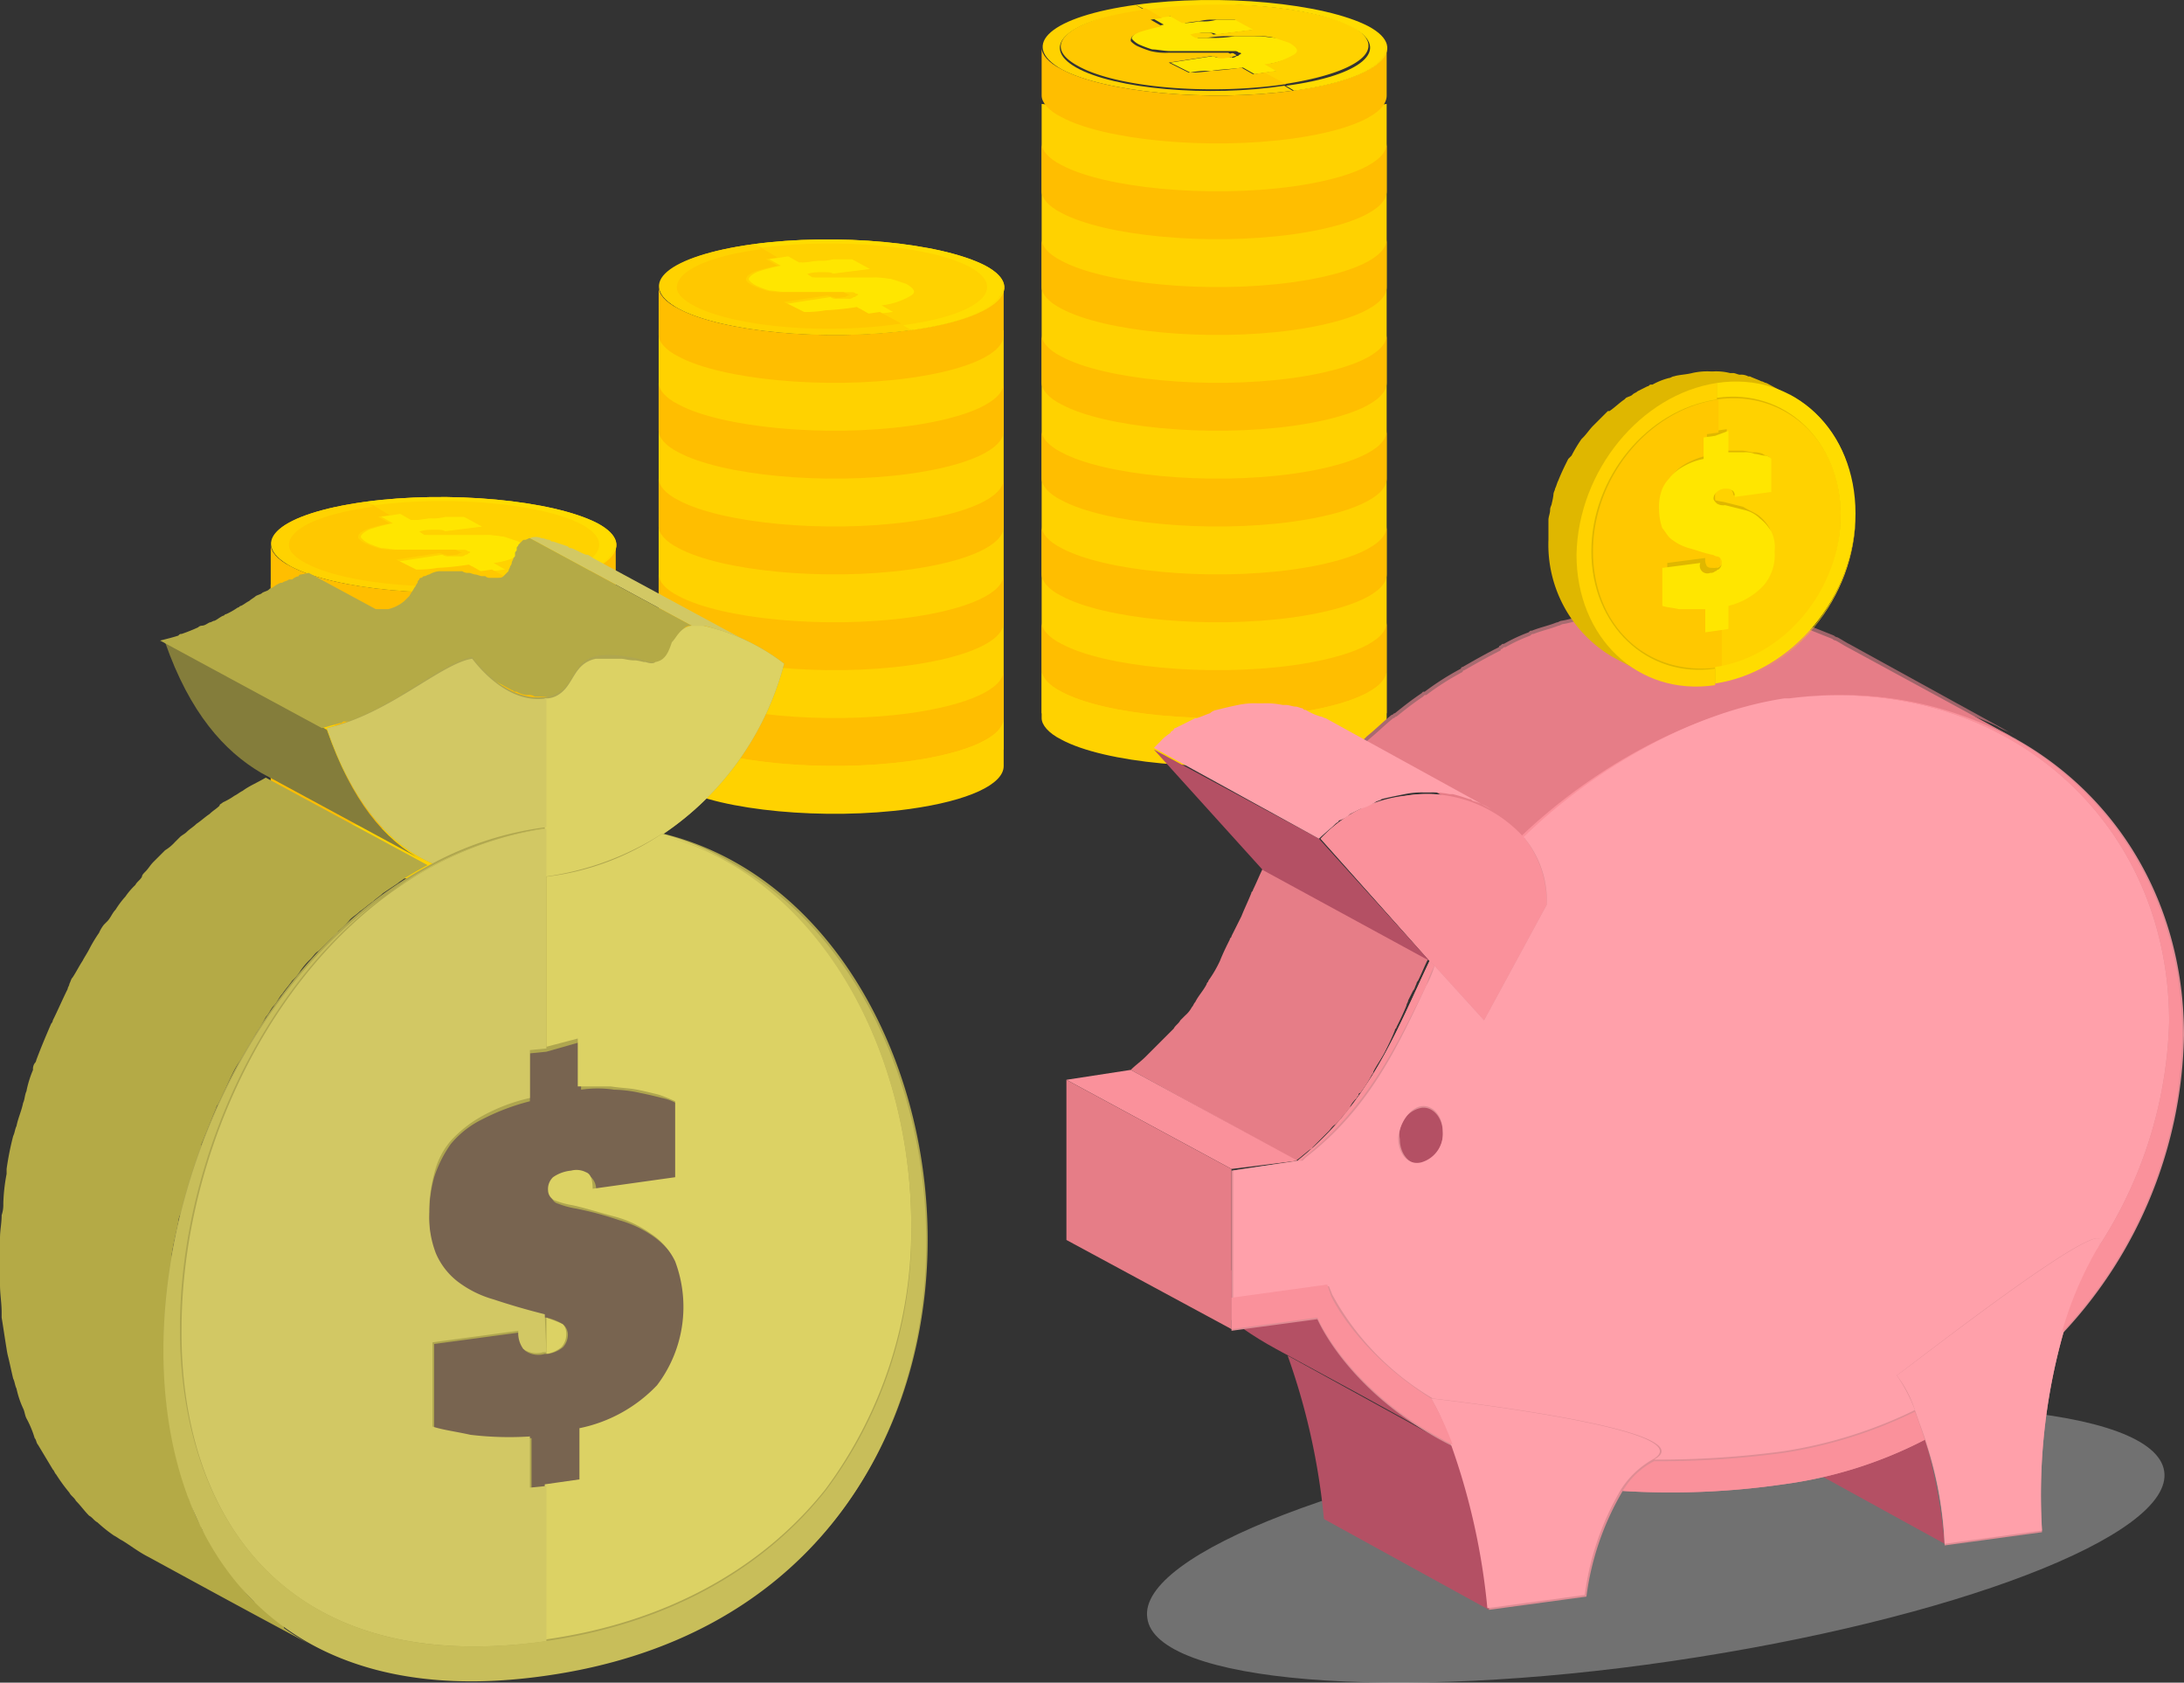 <svg xmlns="http://www.w3.org/2000/svg" xmlns:xlink="http://www.w3.org/1999/xlink" width="132.3" height="101.902" viewBox="0 0 132.3 101.902">
  <rect x="0" y="0" width="132.3" height="101.902" fill="#333333" stroke="none"/>
  <defs>
    <radialGradient id="radial-gradient" cx="0.499" cy="0.498" r="1.862" gradientTransform="matrix(0.268, -0.143, 0.009, 0.226, -0.756, 21.289)" gradientUnits="objectBoundingBox">
      <stop offset="0.005"/>
      <stop offset="0.132" stop-color="#242424"/>
      <stop offset="0.565" stop-color="#989898"/>
      <stop offset="0.863" stop-color="#e2e2e2"/>
      <stop offset="1" stop-color="#fff"/>
    </radialGradient>
  </defs>
  <g id="グループ_12694" data-name="グループ 12694" transform="translate(-1024.9 -2502.607)">
    <g id="グループ_12608" data-name="グループ 12608" transform="translate(425 2436)">
      <g id="グループ_12607" data-name="グループ 12607" transform="translate(275 -153)">
        <g id="グループ_12573" data-name="グループ 12573">
          <path id="パス_19590" data-name="パス 19590" d="M408.9,262.8l-10.7,1.9L388,262.8V225.9l10.5,1.4,10.4-1.4Z" fill="#ffd200"/>
          <g id="グループ_12572" data-name="グループ 12572">
            <g id="グループ_12555" data-name="グループ 12555">
              <path id="パス_19591" data-name="パス 19591" d="M408.9,222.5v2.9c0,1.1-2.1,2.1-5.7,2.6-5.1.7-11.4.1-14-1.3-.8-.4-1.2-.9-1.2-1.3v-2.9c0,.4.4.9,1.2,1.3,2.6,1.4,8.9,2,14,1.3C406.8,224.6,408.9,223.6,408.9,222.5Z" fill="#ffbe00"/>
            </g>
            <g id="グループ_12564" data-name="グループ 12564">
              <g id="グループ_12556" data-name="グループ 12556">
                <path id="パス_19592" data-name="パス 19592" d="M397.4,221.9a.367.367,0,0,1-.3-.1c-.1,0-.1-.1,0-.1Z" fill="#ffc800"/>
              </g>
              <g id="グループ_12560" data-name="グループ 12560">
                <g id="グループ_12557" data-name="グループ 12557">
                  <path id="パス_19593" data-name="パス 19593" d="M399.7,222.9c.1,0,.1.1,0,.1a.31.31,0,0,0-.2.1l-.4-.2h.3A.188.188,0,0,1,399.7,222.9Z" fill="#ffd200"/>
                </g>
                <g id="グループ_12558" data-name="グループ 12558">
                  <path id="パス_19594" data-name="パス 19594" d="M396,220.6l.7.4c.4,0,.7-.1,1-.1a2.768,2.768,0,0,0,.9-.1h1.3l1.1.6-2.4.3a.6.6,0,0,0-.4-.1h-.5a2.035,2.035,0,0,0-.5.1c-.1,0-.1.1,0,.1s.2.1.3.1h.7a7.568,7.568,0,0,0,1.5-.1h1.4c.4,0,.8.1,1.2.1a4.649,4.649,0,0,1,.9.3c.5.2.5.5.3.7a6.044,6.044,0,0,1-1.8.6l.7.4-.8.1-.7.1-.7-.4c-.7.1-1.4.1-1.9.2a5.282,5.282,0,0,0-1.3.1l-1.2-.6,2.6-.4a.6.6,0,0,0,.4.1h.7a.367.367,0,0,0,.3-.1c.1,0,.1,0,.2-.1.1,0,.1-.1,0-.1s-.1-.1-.3-.1h-3.9c-.4,0-.8-.1-1.1-.1a6.889,6.889,0,0,1-.8-.3,1.38,1.38,0,0,1-.4-.3c-.1-.1,0-.2.1-.3a1.628,1.628,0,0,1,.6-.3,10.377,10.377,0,0,1,1.2-.3l-.7-.4.7-.1Z" fill="#ffe600"/>
                </g>
                <g id="グループ_12559" data-name="グループ 12559">
                  <path id="パス_19595" data-name="パス 19595" d="M394.2,220.1c4.6-.6,10.2-.1,12.6,1.1,2.3,1.3.5,2.8-4.1,3.5l-1.3-.7.8-.1-.7-.4a4.373,4.373,0,0,0,1.8-.6c.3-.2.2-.4-.3-.7l-.9-.3a4.121,4.121,0,0,0-1.2-.1h-1.4a7.568,7.568,0,0,0-1.5.1h-.7l-.3-.2a2.035,2.035,0,0,1,.5-.1h.5c.2,0,.3,0,.4.1l2.4-.3-1.1-.6h-1.3a3.085,3.085,0,0,0-.9.1c-.3,0-.6.1-1,.1l-.7-.4-.8.1Z" fill="#ffd200"/>
                </g>
              </g>
              <g id="グループ_12561" data-name="グループ 12561">
                <path id="パス_19596" data-name="パス 19596" d="M393.7,219.9c5.1-.7,11.4-.1,14.1,1.3,2.6,1.4.6,3.2-4.5,3.9l-.5-.3-1.3-.7,1.3.7c4.6-.6,6.4-2.2,4.1-3.5-2.4-1.3-8-1.8-12.6-1.1l1,.6-1-.6Z" fill="#ffdc00"/>
              </g>
              <g id="グループ_12562" data-name="グループ 12562">
                <path id="パス_19597" data-name="パス 19597" d="M390.2,223.6c-2.4-1.3-.5-2.8,4.1-3.5l1,.6-.7.1.7.4a10.379,10.379,0,0,0-1.2.3,1.628,1.628,0,0,0-.6.3.367.367,0,0,0-.1.3,1.381,1.381,0,0,0,.4.3,6.891,6.891,0,0,0,.8.3,3.749,3.749,0,0,0,1.1.1h3.6l.4.2a.367.367,0,0,0-.3.1c-.3,0-.5.1-.7,0-.1,0-.3-.1-.4-.1l-2.6.4,1.2.6a6.637,6.637,0,0,0,1.3-.1,17.632,17.632,0,0,0,1.9-.2l.7.4.7-.1,1.3.7C398.1,225.4,392.5,224.9,390.2,223.6Z" fill="#ffc800"/>
              </g>
              <g id="グループ_12563" data-name="グループ 12563">
                <path id="パス_19598" data-name="パス 19598" d="M393.7,219.9l.5.3c-4.6.6-6.4,2.2-4.1,3.5s8,1.8,12.6,1.1l.5.3c5.1-.7,7.2-2.5,4.5-3.9,2.6,1.4.6,3.2-4.5,3.9s-11.4.1-14-1.3C386.6,222.3,388.6,220.6,393.7,219.9Z" fill="#ffd200"/>
              </g>
            </g>
            <g id="グループ_12565" data-name="グループ 12565">
              <path id="パス_19599" data-name="パス 19599" d="M408.9,228.3v2.9c0,1.1-2.1,2.1-5.7,2.6-5.1.7-11.4.1-14-1.3-.8-.4-1.2-.9-1.2-1.3v-2.9c0,.4.4.9,1.2,1.3,2.6,1.4,8.9,2,14,1.3C406.8,230.4,408.9,229.4,408.9,228.3Z" fill="#ffbe00"/>
            </g>
            <g id="グループ_12566" data-name="グループ 12566">
              <path id="パス_19600" data-name="パス 19600" d="M408.9,234.1V237c0,1.1-2.1,2.1-5.7,2.6-5.1.7-11.4.1-14-1.3-.8-.4-1.2-.9-1.2-1.3v-2.9c0,.4.4.9,1.2,1.3,2.6,1.4,8.9,2,14,1.3C406.8,236.2,408.9,235.2,408.9,234.1Z" fill="#ffbe00"/>
            </g>
            <g id="グループ_12567" data-name="グループ 12567">
              <path id="パス_19601" data-name="パス 19601" d="M408.9,239.9v2.9c0,1.1-2.1,2.1-5.7,2.6-5.1.7-11.4.1-14-1.3-.8-.4-1.2-.9-1.2-1.3v-2.9c0,.4.4.9,1.2,1.3,2.6,1.4,8.9,2,14,1.3C406.8,242,408.9,241,408.9,239.9Z" fill="#ffbe00"/>
            </g>
            <g id="グループ_12568" data-name="グループ 12568">
              <path id="パス_19602" data-name="パス 19602" d="M408.9,245.7v2.9c0,1.1-2.1,2.1-5.7,2.6-5.1.7-11.4.1-14-1.3-.8-.4-1.2-.9-1.2-1.3v-2.9c0,.4.4.9,1.2,1.3,2.6,1.4,8.9,2,14,1.3C406.8,247.8,408.9,246.8,408.9,245.7Z" fill="#ffbe00"/>
            </g>
            <g id="グループ_12569" data-name="グループ 12569">
              <path id="パス_19603" data-name="パス 19603" d="M408.9,251.5v2.9c0,1.1-2.1,2.1-5.7,2.6-5.1.7-11.4.1-14-1.3-.8-.4-1.2-.9-1.2-1.3v-2.9c0,.4.4.9,1.2,1.3,2.6,1.4,8.9,2,14,1.3C406.8,253.6,408.9,252.6,408.9,251.5Z" fill="#ffbe00"/>
            </g>
            <g id="グループ_12570" data-name="グループ 12570">
              <path id="パス_19604" data-name="パス 19604" d="M408.9,257.3v2.9c0,1.1-2.1,2.1-5.7,2.6-5.1.7-11.4.1-14-1.3-.8-.4-1.2-.9-1.2-1.3v-2.9c0,.4.4.9,1.2,1.3,2.6,1.4,8.9,2,14,1.3C406.8,259.4,408.9,258.4,408.9,257.3Z" fill="#ffbe00"/>
            </g>
            <g id="グループ_12571" data-name="グループ 12571">
              <path id="パス_19605" data-name="パス 19605" d="M408.9,260.2v2.9c0,1.1-2.1,2.1-5.7,2.6-5.1.7-11.4.1-14-1.3-.8-.4-1.2-.9-1.2-1.3v-2.9c0,.4.4.9,1.2,1.3,2.6,1.4,8.9,2,14,1.3C406.8,262.3,408.9,261.3,408.9,260.2Z" fill="#ffd200"/>
            </g>
          </g>
        </g>
        <g id="グループ_12588" data-name="グループ 12588">
          <path id="パス_19606" data-name="パス 19606" d="M362.2,269.6l-10.8,1.9-10.1-1.9V255l10.4,1.5,10.5-1.5Z" fill="#ffd200"/>
          <g id="グループ_12574" data-name="グループ 12574">
            <path id="パス_19607" data-name="パス 19607" d="M362.2,252.6v2.9c0,1.1-2.1,2.1-5.7,2.6-5.1.7-11.4.1-14-1.3-.8-.4-1.2-.9-1.2-1.3v-2.9c0,.4.4.9,1.2,1.3,2.6,1.4,8.9,2,14,1.3C360.1,254.6,362.2,253.6,362.2,252.6Z" fill="#ffbe00"/>
          </g>
          <g id="グループ_12575" data-name="グループ 12575">
            <path id="パス_19608" data-name="パス 19608" d="M347,250c5.1-.7,11.4-.1,14.1,1.3,2.6,1.4.6,3.2-4.5,3.9s-11.4.1-14-1.3C339.8,252.4,341.9,250.7,347,250Z" fill="#ffd200"/>
          </g>
          <g id="グループ_12584" data-name="グループ 12584">
            <g id="グループ_12576" data-name="グループ 12576">
              <path id="パス_19609" data-name="パス 19609" d="M350.7,252a.367.367,0,0,1-.3-.1c-.1,0-.1-.1,0-.1Z" fill="#ffc800"/>
            </g>
            <g id="グループ_12580" data-name="グループ 12580">
              <g id="グループ_12577" data-name="グループ 12577">
                <path id="パス_19610" data-name="パス 19610" d="M352.9,253c.1,0,.1.1,0,.1a.31.31,0,0,0-.2.1l-.4-.2h.3Q352.9,252.85,352.9,253Z" fill="#ffd200"/>
              </g>
              <g id="グループ_12578" data-name="グループ 12578">
                <path id="パス_19611" data-name="パス 19611" d="M349.3,250.7l.7.4c.4,0,.7-.1,1-.1a2.768,2.768,0,0,0,.9-.1h1.3l1.1.6-2.4.3a.6.6,0,0,0-.4-.1H351a2.035,2.035,0,0,0-.5.1c-.1,0-.1.1,0,.1s.2.1.3.1h3.6c.4,0,.8.1,1.2.1a4.649,4.649,0,0,1,.9.3c.5.2.5.5.3.7a6.044,6.044,0,0,1-1.8.6l.7.4-.8.1-.7.1-.7-.4a15.405,15.405,0,0,1-1.9.2,5.282,5.282,0,0,0-1.3.1l-1.2-.6,2.6-.4a.6.6,0,0,0,.4.1h.7a.367.367,0,0,0,.3-.1c.1,0,.1,0,.2-.1.1,0,.1-.1,0-.1s-.1-.1-.3-.1h-3.9c-.4,0-.8-.1-1.1-.1a6.889,6.889,0,0,1-.8-.3,1.38,1.38,0,0,1-.4-.3c-.1-.1,0-.2.1-.3a1.628,1.628,0,0,1,.6-.3,10.377,10.377,0,0,1,1.2-.3l-.7-.4.7-.1Z" fill="#ffe600"/>
              </g>
              <g id="グループ_12579" data-name="グループ 12579">
                <path id="パス_19612" data-name="パス 19612" d="M347.5,250.2c4.6-.6,10.2-.1,12.6,1.2s.5,2.8-4.1,3.5l-1.3-.7.8-.1-.7-.4a4.373,4.373,0,0,0,1.8-.6c.3-.2.2-.4-.3-.7l-.9-.3a4.121,4.121,0,0,0-1.2-.1h-3.6l-.3-.2a2.035,2.035,0,0,1,.5-.1h.5c.2,0,.3,0,.4.1l2.4-.3-1.1-.6h-1.3a2.768,2.768,0,0,0-.9.1c-.3,0-.6.1-1,.1l-.7-.4-.8.1Z" fill="#ffd200"/>
              </g>
            </g>
            <g id="グループ_12581" data-name="グループ 12581">
              <path id="パス_19613" data-name="パス 19613" d="M347,250c5.1-.7,11.4-.1,14.1,1.3,2.6,1.4.6,3.2-4.5,3.9l-.5-.3-1.3-.7,1.3.7c4.6-.6,6.4-2.2,4.1-3.5-2.4-1.3-8-1.8-12.6-1.2l1,.6-1-.6Z" fill="#ffdc00"/>
            </g>
            <g id="グループ_12582" data-name="グループ 12582">
              <path id="パス_19614" data-name="パス 19614" d="M343.4,253.7c-2.4-1.3-.5-2.8,4.1-3.5l1,.6-.7.1.7.4a10.379,10.379,0,0,0-1.2.3,1.628,1.628,0,0,0-.6.3.367.367,0,0,0-.1.3,1.381,1.381,0,0,0,.4.3,6.891,6.891,0,0,0,.8.3,3.749,3.749,0,0,0,1.1.1h3.6l.4.2a.367.367,0,0,0-.3.1c-.3,0-.5.1-.7,0-.1,0-.3-.1-.4-.1l-2.6.4,1.2.6a6.637,6.637,0,0,0,1.3-.1,17.632,17.632,0,0,0,1.9-.2l.7.4.7-.1,1.3.7C351.4,255.5,345.8,255,343.4,253.7Z" fill="#ffc800"/>
            </g>
            <g id="グループ_12583" data-name="グループ 12583">
              <path id="パス_19615" data-name="パス 19615" d="M347,250l.5.3c-4.6.6-6.4,2.2-4.1,3.5,2.4,1.3,8,1.8,12.6,1.1l.5.3c5.1-.7,7.2-2.5,4.5-3.9,2.6,1.4.6,3.2-4.5,3.9s-11.4.1-14-1.3C339.8,252.4,341.9,250.7,347,250Z" fill="#ffd200"/>
            </g>
          </g>
          <g id="グループ_12585" data-name="グループ 12585">
            <path id="パス_19616" data-name="パス 19616" d="M362.2,258.4v2.9c0,1.1-2.1,2.1-5.7,2.6-5.1.7-11.4.1-14-1.3-.8-.4-1.2-.9-1.2-1.3v-2.9c0,.4.4.9,1.2,1.3,2.6,1.4,8.9,2,14,1.3C360.1,260.4,362.2,259.4,362.2,258.4Z" fill="#ffbe00"/>
          </g>
          <g id="グループ_12586" data-name="グループ 12586">
            <path id="パス_19617" data-name="パス 19617" d="M362.2,264.2v2.9c0,1.1-2.1,2.1-5.7,2.6-5.1.7-11.4.1-14-1.3-.8-.4-1.2-.9-1.2-1.3v-2.9c0,.4.4.9,1.2,1.3,2.6,1.4,8.9,2,14,1.3C360.1,266.2,362.2,265.2,362.2,264.2Z" fill="#ffbe00"/>
          </g>
          <g id="グループ_12587" data-name="グループ 12587">
            <path id="パス_19618" data-name="パス 19618" d="M362.2,267.1V270c0,1.1-2.1,2.1-5.7,2.6-5.1.7-11.4.1-14-1.3-.8-.4-1.2-.9-1.2-1.3v-2.9c0,.4.4.9,1.2,1.3,2.6,1.4,8.9,2,14,1.3C360.1,269.1,362.2,268.1,362.2,267.1Z" fill="#ffd200"/>
          </g>
        </g>
        <g id="グループ_12606" data-name="グループ 12606">
          <path id="パス_19619" data-name="パス 19619" d="M385.7,265l-10.8,1.9L364.8,265V239.6l10.4,1.4,10.5-1.4Z" fill="#ffd200"/>
          <g id="グループ_12605" data-name="グループ 12605">
            <g id="グループ_12589" data-name="グループ 12589">
              <path id="パス_19620" data-name="パス 19620" d="M385.7,237v2.9c0,1.1-2.1,2.1-5.7,2.6-5.1.7-11.4.1-14-1.3-.8-.4-1.2-.9-1.2-1.3V237c0,.4.4.9,1.2,1.3,2.6,1.4,8.9,2,14,1.3C383.6,239.1,385.7,238.1,385.7,237Z" fill="#ffbe00"/>
            </g>
            <g id="グループ_12590" data-name="グループ 12590">
              <path id="パス_19621" data-name="パス 19621" d="M370.5,234.4c5.1-.7,11.4-.1,14.1,1.3,2.6,1.4.6,3.2-4.5,3.9s-11.4.1-14-1.3C363.3,236.9,365.4,235.1,370.5,234.4Z" fill="#ffd200"/>
            </g>
            <g id="グループ_12599" data-name="グループ 12599">
              <g id="グループ_12591" data-name="グループ 12591">
                <path id="パス_19622" data-name="パス 19622" d="M374.2,236.4a.367.367,0,0,1-.3-.1c-.1,0-.1-.1,0-.1Z" fill="#ffc800"/>
              </g>
              <g id="グループ_12595" data-name="グループ 12595">
                <g id="グループ_12592" data-name="グループ 12592">
                  <path id="パス_19623" data-name="パス 19623" d="M376.4,237.4c.1,0,.1.1,0,.1a.31.31,0,0,0-.2.1l-.4-.2h.3Q376.4,237.25,376.4,237.4Z" fill="#ffd200"/>
                </g>
                <g id="グループ_12593" data-name="グループ 12593">
                  <path id="パス_19624" data-name="パス 19624" d="M372.8,235.1l.7.4c.4,0,.7-.1,1-.1a2.768,2.768,0,0,0,.9-.1h1.3l1.1.6-2.4.3a.6.6,0,0,0-.4-.1h-.5a2.035,2.035,0,0,0-.5.1c-.1,0-.1.1,0,.1s.2.1.3.1h3.6c.4,0,.8.1,1.2.1a4.649,4.649,0,0,1,.9.3c.5.2.5.5.3.7a6.044,6.044,0,0,1-1.8.6l.7.4-.8.1-.7.1-.7-.4c-.7.1-1.4.1-1.9.2a5.282,5.282,0,0,0-1.3.1l-1.2-.6,2.6-.4a.6.6,0,0,0,.4.1h.7a.367.367,0,0,0,.3-.1c.1,0,.1,0,.2-.1.1,0,.1-.1,0-.1s-.1-.1-.3-.1h-3.9c-.4,0-.8-.1-1.1-.1a6.889,6.889,0,0,1-.8-.3,1.38,1.38,0,0,1-.4-.3c-.1-.1,0-.2.1-.3a1.628,1.628,0,0,1,.6-.3,10.377,10.377,0,0,1,1.2-.3l-.7-.4.7-.1Z" fill="#ffe600"/>
                </g>
                <g id="グループ_12594" data-name="グループ 12594">
                  <path id="パス_19625" data-name="パス 19625" d="M371,234.6c4.6-.6,10.2-.1,12.6,1.2s.5,2.8-4.1,3.5l-1.3-.7.8-.1-.7-.4a4.373,4.373,0,0,0,1.8-.6c.3-.2.2-.4-.3-.7l-.9-.3a4.121,4.121,0,0,0-1.2-.1h-3.6l-.3-.2a2.035,2.035,0,0,1,.5-.1h.5c.2,0,.3,0,.4.1l2.4-.3-1.1-.6h-1.3a2.768,2.768,0,0,0-.9.1c-.3,0-.6.1-1,.1l-.7-.4-.8.1Z" fill="#ffd200"/>
                </g>
              </g>
              <g id="グループ_12596" data-name="グループ 12596">
                <path id="パス_19626" data-name="パス 19626" d="M370.5,234.4c5.1-.7,11.4-.1,14.1,1.3,2.6,1.4.6,3.2-4.5,3.9l-.5-.3-1.3-.7,1.3.7c4.6-.6,6.4-2.2,4.1-3.5-2.4-1.3-8-1.8-12.6-1.2l1,.6-1-.6Z" fill="#ffdc00"/>
              </g>
              <g id="グループ_12597" data-name="グループ 12597">
                <path id="パス_19627" data-name="パス 19627" d="M366.9,238.1c-2.4-1.3-.5-2.8,4.1-3.5l1,.6-.7.1.7.4a10.379,10.379,0,0,0-1.2.3,1.628,1.628,0,0,0-.6.3.367.367,0,0,0-.1.3,1.381,1.381,0,0,0,.4.3,6.891,6.891,0,0,0,.8.3,3.749,3.749,0,0,0,1.1.1H376l.4.2a.367.367,0,0,0-.3.1c-.3,0-.5.1-.7,0-.1,0-.3-.1-.4-.1l-2.6.4,1.2.6a6.637,6.637,0,0,0,1.3-.1,17.632,17.632,0,0,0,1.9-.2l.7.4.7-.1,1.3.7C374.9,239.9,369.3,239.4,366.9,238.1Z" fill="#ffc800"/>
              </g>
              <g id="グループ_12598" data-name="グループ 12598">
                <path id="パス_19628" data-name="パス 19628" d="M370.5,234.4l.5.3c-4.6.6-6.4,2.2-4.1,3.5,2.4,1.3,8,1.8,12.6,1.1l.5.3c5.1-.7,7.2-2.5,4.5-3.9,2.6,1.4.6,3.2-4.5,3.9s-11.4.1-14-1.3C363.3,236.8,365.4,235.1,370.5,234.4Z" fill="#ffd200"/>
              </g>
            </g>
            <g id="グループ_12600" data-name="グループ 12600">
              <path id="パス_19629" data-name="パス 19629" d="M385.7,242.8v2.9c0,1.1-2.1,2.1-5.7,2.6-5.1.7-11.4.1-14-1.3-.8-.4-1.2-.9-1.2-1.3v-2.9c0,.4.4.9,1.2,1.3,2.6,1.4,8.9,2,14,1.3C383.6,244.9,385.7,243.9,385.7,242.8Z" fill="#ffbe00"/>
            </g>
            <g id="グループ_12601" data-name="グループ 12601">
              <path id="パス_19630" data-name="パス 19630" d="M385.7,248.6v2.9c0,1.1-2.1,2.1-5.7,2.6-5.1.7-11.4.1-14-1.3-.8-.4-1.2-.9-1.2-1.3v-2.9c0,.4.4.9,1.2,1.3,2.6,1.4,8.9,2,14,1.3C383.6,250.7,385.7,249.7,385.7,248.6Z" fill="#ffbe00"/>
            </g>
            <g id="グループ_12602" data-name="グループ 12602">
              <path id="パス_19631" data-name="パス 19631" d="M385.7,254.4v2.9c0,1.1-2.1,2.1-5.7,2.6-5.1.7-11.4.1-14-1.3-.8-.4-1.2-.9-1.2-1.3v-2.9c0,.4.4.9,1.2,1.3,2.6,1.4,8.9,2,14,1.3C383.6,256.5,385.7,255.5,385.7,254.4Z" fill="#ffbe00"/>
            </g>
            <g id="グループ_12603" data-name="グループ 12603">
              <path id="パス_19632" data-name="パス 19632" d="M385.7,260.2v2.9c0,1.1-2.1,2.1-5.7,2.6-5.1.7-11.4.1-14-1.3-.8-.4-1.2-.9-1.2-1.3v-2.9c0,.4.4.9,1.2,1.3,2.6,1.4,8.9,2,14,1.3C383.6,262.3,385.7,261.3,385.7,260.2Z" fill="#ffbe00"/>
            </g>
            <g id="グループ_12604" data-name="グループ 12604">
              <path id="パス_19633" data-name="パス 19633" d="M385.7,263.1V266c0,1.1-2.1,2.1-5.7,2.6-5.1.7-11.4.1-14-1.3-.8-.4-1.2-.9-1.2-1.3v-2.9c0,.4.4.9,1.2,1.3,2.6,1.4,8.9,2,14,1.3C383.6,265.2,385.7,264.2,385.7,263.1Z" fill="#ffd200"/>
            </g>
          </g>
        </g>
      </g>
    </g>
    <g id="グループ_12620" data-name="グループ 12620" transform="translate(425 2436)">
      <g id="グループ_12619" data-name="グループ 12619" transform="translate(495 -136)">
        <path id="パス_19635" data-name="パス 19635" d="M149.1,241c.1,0,.1,0,.2.1a7.932,7.932,0,0,1,.9.4l.6.3-9.8-5.3c-.2-.1-.3-.2-.5-.3h-.1c-.3-.1-.6-.3-.9-.4-.1,0-.1,0-.2-.1l-.9-.3c-.1,0-.1,0-.2-.1-.2,0-.3-.1-.5-.1a.846.846,0,0,0-.7,0l9.8,5.3h.7a2.544,2.544,0,0,1,.7.2Z" fill="#d2c864"/>
        <path id="パス_19636" data-name="パス 19636" d="M145.9,241.2c0-.1.1-.2.2-.3h0l.3-.3h0a.6.6,0,0,1,.4-.1l-9.8-5.3c-.1,0-.2.1-.3.1h-.1l-.1.1-.1.1-.1.1h0c0,.1-.1.1-.1.2v.1c0,.1-.1.1-.1.2v.1c0,.1,0,.1-.1.2,0,.1-.1.2-.1.3a.349.349,0,0,1-.1.2c0,.1-.1.2-.1.3h0l-.3.3h0c-.1.1-.2.1-.4.1h-.4a.367.367,0,0,1-.3-.1h-.2c-.1,0-.3-.1-.4-.1s-.3-.1-.4-.1a.6.6,0,0,1-.4-.1h-1.4a1.422,1.422,0,0,0-.6.2h0c-.1,0-.2.1-.3.1s-.1.1-.2.1h0a.1.1,0,0,0-.1.1c-.1.1-.1.1-.1.2h0c-.1.1-.1.2-.2.3-.1.2-.2.3-.3.5h0l-.3.3h0a2.345,2.345,0,0,1-1,.5h-.9a.6.6,0,0,1-.4-.1H127c-.2-.1-.4-.1-.6-.2-.1,0-.2-.1-.3-.1l9.8,5.3c.1,0,.1.1.2.1h.1a1.421,1.421,0,0,0,.6.2h.1a.6.6,0,0,1,.4.1h.9a1.422,1.422,0,0,0,.6-.2.349.349,0,0,0,.2-.1c.1,0,.1-.1.2-.1h0l.1-.1h0l.2-.2h0c.1-.1.1-.2.2-.2a2.186,2.186,0,0,1,.3-.5h0l.3-.3h0c.1-.1.3-.2.4-.3h0c.2-.1.4-.1.6-.2h1.4a.6.6,0,0,1,.4.1c.1,0,.2.1.4.1s.4.1.6.1h.6a.367.367,0,0,0,.3-.1.1.1,0,0,0,.1-.1h0a.1.1,0,0,0,.1-.1l.1-.1.1-.1h0l.1-.1a.1.1,0,0,1,.1-.1.349.349,0,0,1,.1-.2h0c0-.1.1-.1.1-.2s.1-.2.1-.3A.188.188,0,0,1,145.9,241.2Z" fill="#b4aa46"/>
        <path id="パス_19637" data-name="パス 19637" d="M121.8,300.8c-.3-.3-.7-.5-1-.8-.2-.1-.3-.3-.5-.4a6.47,6.47,0,0,1-.8-.9c-.1-.2-.3-.3-.4-.5a7.632,7.632,0,0,1-.8-1.1c-.1-.1-.1-.2-.2-.3l-.9-1.5c-.1-.1-.1-.3-.2-.4a6.117,6.117,0,0,1-.5-1.2,1.421,1.421,0,0,1-.2-.6c-.1-.4-.3-.8-.4-1.2-.1-.2-.1-.4-.2-.6-.1-.4-.2-.9-.3-1.3a4.331,4.331,0,0,0-.1-.5c-.1-.6-.2-1.3-.3-1.9v-.3a9.15,9.15,0,0,1-.1-1.7v-2.8c0-.5.1-.9.1-1.4a1.952,1.952,0,0,1,.1-.7c.1-.6.1-1.2.2-1.8v-.3c.1-.7.3-1.4.4-2a1.421,1.421,0,0,1,.2-.6,7.366,7.366,0,0,1,.4-1.4c.1-.2.1-.5.2-.7.1-.4.3-.9.4-1.3a1.854,1.854,0,0,0,.2-.7c.3-.7.6-1.5.9-2.2a.349.349,0,0,1,.1-.2c.3-.6.6-1.3.9-1.9a5.736,5.736,0,0,1,.4-.7c.2-.3.4-.7.6-1,.1-.2.3-.5.4-.7a8.794,8.794,0,0,0,.6-1c.2-.2.3-.5.5-.7s.3-.5.5-.7c.2-.3.4-.5.6-.8a2.651,2.651,0,0,0,.5-.6,4.351,4.351,0,0,1,.6-.7c.2-.2.3-.4.5-.5l.7-.7c.2-.2.4-.3.5-.5a4.62,4.62,0,0,0,.7-.7c.2-.2.4-.3.6-.5.3-.2.5-.4.8-.6.2-.2.4-.3.6-.5l.9-.6c.1-.1.3-.2.4-.3.5-.3,1-.6,1.4-.8l-9.8-5.3c-.5.3-1,.5-1.4.8-.2.1-.3.2-.5.3a4.347,4.347,0,0,1-.7.4c-.1.1-.2.1-.2.2-.2.2-.4.3-.6.5-.3.2-.5.4-.8.6-.2.2-.4.3-.6.5-.1.1-.3.2-.4.3l-.3.3a2.652,2.652,0,0,1-.6.5l-.7.7c-.2.2-.3.4-.5.6-.1.1-.2.2-.2.3-.1.2-.3.3-.4.5a4.349,4.349,0,0,0-.6.7,5.548,5.548,0,0,0-.6.8c-.2.2-.3.5-.5.7l-.2.2a2.186,2.186,0,0,0-.3.5,8.794,8.794,0,0,0-.6,1c-.1.2-.3.5-.4.7-.2.3-.4.7-.6,1-.1.1-.1.2-.2.4,0,.1-.1.2-.1.3-.3.6-.6,1.3-.9,1.9a.349.349,0,0,1-.1.2c-.3.7-.6,1.4-.9,2.2a.349.349,0,0,1-.1.2.6.6,0,0,0-.1.4,6.468,6.468,0,0,0-.4,1.3c-.1.2-.1.5-.2.7-.1.5-.3.9-.4,1.4-.1.2-.1.4-.2.6a17.659,17.659,0,0,0-.4,2v.3a11.019,11.019,0,0,0-.2,1.8,1.952,1.952,0,0,1-.1.7c0,.5-.1.9-.1,1.4v2.8c0,.6.1,1.1.1,1.7v.3c.1.6.2,1.3.3,1.9a4.331,4.331,0,0,0,.1.5c.1.4.2.9.3,1.3.1.2.1.4.2.6a5.638,5.638,0,0,0,.4,1.2c.1.2.1.4.2.6a6.117,6.117,0,0,1,.5,1.2c.1.1.1.3.2.4l.9,1.5c.1.1.1.2.2.3a10.477,10.477,0,0,0,.8,1.1c.1.2.3.3.4.5.3.3.5.6.8.9.2.1.3.3.5.4a8.745,8.745,0,0,0,1,.8c.2.1.3.2.5.3.5.3,1,.7,1.6,1,3.3,1.8,6.6,3.6,9.8,5.3a14,14,0,0,1-1.6-1C122.1,301,121.9,300.9,121.8,300.8Z" fill="#b4aa46"/>
        <path id="パス_19638" data-name="パス 19638" d="M124.7,246.8l-9.8-5.3c1.5,4.3,3.6,6.6,5.8,7.9l9.8,5.3C128.2,253.5,126.2,251.1,124.7,246.8Z" fill="#847d3b"/>
        <path id="パス_19639" data-name="パス 19639" d="M126.9,246h0a.31.31,0,0,1,.2-.1c.2-.1.3-.2.5-.3.1,0,.1-.1.2-.1l.6-.3a.1.1,0,0,0,.1-.1c.2-.1.5-.3.7-.4h.1c.2-.1.4-.3.6-.4a.31.31,0,0,1,.2-.1c.2-.1.3-.2.5-.3a.758.758,0,0,1,.4-.2c.1,0,.1-.1.2-.1l.6-.3h0c.2-.1.3-.2.5-.2a.1.1,0,0,0,.1-.1c.1-.1.3-.1.4-.2a.1.1,0,0,0,.1-.1.9.9,0,0,1,.5-.1l-9.8-5.3a4.331,4.331,0,0,1-.5.1.1.1,0,0,0-.1.1.758.758,0,0,0-.4.2h-.2c-.1.1-.3.1-.4.2h-.1a2.186,2.186,0,0,0-.5.3.349.349,0,0,0-.2.1c-.1.1-.2.1-.4.2-.1.1-.2.1-.4.2-.1.1-.3.2-.4.3-.2.1-.3.2-.5.3-.1,0-.1.1-.2.1a4.347,4.347,0,0,1-.7.4c-.1,0-.1.1-.2.1-.2.1-.3.2-.5.3-.1,0-.2.1-.3.1-.2.1-.3.2-.5.2a.349.349,0,0,0-.2.1,10.371,10.371,0,0,1-1,.4c-.1,0-.1,0-.2.1-.3.1-.7.2-1.1.3l9.8,5.3c.4-.1.7-.2,1.1-.3.1,0,.1,0,.2-.1A1.922,1.922,0,0,0,126.9,246Z" fill="#b4aa46"/>
        <g id="グループ_12609" data-name="グループ 12609">
          <path id="パス_19640" data-name="パス 19640" d="M146.8,240.5h.7a12.528,12.528,0,0,1,4.9,2.3,17.9,17.9,0,0,1-7.3,10.3c20.6,5.1,24.4,46.5-7.2,50.9-31.7,4.5-27.6-38.3-6.8-49.1-2.5-1.1-4.8-3.5-6.4-8.2,3.7-.9,6.9-4,8.8-4.3.1.1,2,2.8,4.5,2.4,1.9-.3,1.3-2.2,3.2-2.5a7.259,7.259,0,0,1,2.7.3,1.952,1.952,0,0,0,.7.1c.6-.1.8-.6,1-1.2C145.9,241.2,146.1,240.6,146.8,240.5Z" fill="#afa64f"/>
        </g>
        <g id="グループ_12618" data-name="グループ 12618">
          <g id="グループ_12610" data-name="グループ 12610">
            <path id="パス_19641" data-name="パス 19641" d="M139.2,283.4a1.135,1.135,0,0,1-.3.8,1.884,1.884,0,0,1-.9.4v-2.2c.5.2.8.3,1,.4A.846.846,0,0,1,139.2,283.4Z" fill="#dcd264"/>
          </g>
          <g id="グループ_12611" data-name="グループ 12611">
            <path id="パス_19642" data-name="パス 19642" d="M140.1,265.7v2.9a6.694,6.694,0,0,1,2,0,7.772,7.772,0,0,1,1.6.2c.5.1.9.2,1.3.3a3,3,0,0,1,1,.4v4.6l-5,.7a1.053,1.053,0,0,0-.4-1,1.337,1.337,0,0,0-.9-.1,2.3,2.3,0,0,0-1.1.4.984.984,0,0,0-.3.8.548.548,0,0,0,.4.6,5.3,5.3,0,0,0,1.1.3,19.733,19.733,0,0,1,2.6.7,6.809,6.809,0,0,1,2.1,1,4.978,4.978,0,0,1,1.5,1.7,5.439,5.439,0,0,1,.5,2.7,6.8,6.8,0,0,1-1.6,4.8,8.928,8.928,0,0,1-4.7,2.6v3.1l-2.1.3-1,.1v-3.1a13.511,13.511,0,0,1-3.6-.1,11.383,11.383,0,0,1-2.3-.5V284l5.2-.7a1.609,1.609,0,0,0,.3,1.1,1.376,1.376,0,0,0,1.2.2h.2a1.885,1.885,0,0,0,.9-.4,1.136,1.136,0,0,0,.3-.8.864.864,0,0,0-.3-.6,3.362,3.362,0,0,0-1-.4h-.1c-1.2-.3-2.2-.6-3.1-.9a9.019,9.019,0,0,1-2.2-1.1,3.708,3.708,0,0,1-1.3-1.7,6.249,6.249,0,0,1-.4-2.5,8.524,8.524,0,0,1,.3-2.3,7.5,7.5,0,0,1,1-2,5.755,5.755,0,0,1,1.9-1.5,13.579,13.579,0,0,1,2.9-1.1v-2.9l1-.1Z" fill="#786450"/>
          </g>
          <g id="グループ_12616" data-name="グループ 12616">
            <g id="グループ_12612" data-name="グループ 12612">
              <path id="パス_19643" data-name="パス 19643" d="M145,253.1c9.5,2.5,15.1,13.1,15.1,23.7a26.42,26.42,0,0,1-5.2,16c-3.9,4.9-9.8,8.1-17,9.1v-9.4l2.1-.3v-3.1a8.928,8.928,0,0,0,4.7-2.6,7.836,7.836,0,0,0,1.1-7.5,4.125,4.125,0,0,0-1.5-1.7,6.809,6.809,0,0,0-2.1-1c-.8-.2-1.7-.5-2.6-.7a5.309,5.309,0,0,1-1.1-.3.675.675,0,0,1-.4-.6.984.984,0,0,1,.3-.8,2.3,2.3,0,0,1,1.1-.4,1.254,1.254,0,0,1,.9.1c.3.1.4.5.4,1l5-.7v-4.6a10.376,10.376,0,0,0-1-.4c-.4-.1-.8-.2-1.3-.3s-1-.1-1.6-.2h-2v-2.9l-1.9.5V255.7A15.759,15.759,0,0,0,145,253.1Z" fill="#dcd264"/>
            </g>
            <g id="グループ_12613" data-name="グループ 12613">
              <path id="パス_19644" data-name="パス 19644" d="M146.8,240.5h.7a12.528,12.528,0,0,1,4.9,2.3,17.9,17.9,0,0,1-7.3,10.3H145a17.534,17.534,0,0,1-7.1,2.6V244.9h.2a1.422,1.422,0,0,0,.6-.2c1-.6.9-1.9,2.3-2.2h1.5c.2,0,.5.1.8.1h.1a4.331,4.331,0,0,1,.5.1h.1q.45.15.6,0c.6-.1.8-.6,1-1.2C145.9,241.2,146.1,240.6,146.8,240.5Z" fill="#dcd264"/>
            </g>
            <g id="グループ_12614" data-name="グループ 12614">
              <path id="パス_19645" data-name="パス 19645" d="M138,252.8v13.3l-1,.1v2.9a10.956,10.956,0,0,0-2.9,1.1,7.417,7.417,0,0,0-1.9,1.5,4.725,4.725,0,0,0-1,2,8.524,8.524,0,0,0-.3,2.3,6.25,6.25,0,0,0,.4,2.5,4.31,4.31,0,0,0,1.3,1.7,6.482,6.482,0,0,0,2.2,1.1c.9.3,1.9.6,3.1.9l.1,2.3h-.2a1.376,1.376,0,0,1-1.2-.2,1.609,1.609,0,0,1-.3-1.1l-5.2.7V289c.6.2,1.4.3,2.3.5a19.7,19.7,0,0,0,3.6.1v3.1l1-.1V302c7.2-1,13.1-4.2,17-9.1a25.789,25.789,0,0,0,5.2-16,26.42,26.42,0,0,1-5.2,16c-3.9,4.9-9.8,8.1-17,9.1-16.4,2.3-22.2-8.2-22.1-18.9,0-13,8.4-28.2,21.9-30.3Z" fill="#d2c864"/>
            </g>
            <g id="グループ_12615" data-name="グループ 12615">
              <path id="パス_19646" data-name="パス 19646" d="M133.5,242.5c.1.1,2,2.8,4.5,2.4v7.8a19.946,19.946,0,0,0-6.9,2.2c-2.5-1.1-4.8-3.5-6.4-8.2C128.4,245.9,131.6,242.8,133.5,242.5Z" fill="#d2c864"/>
            </g>
          </g>
          <g id="グループ_12617" data-name="グループ 12617">
            <path id="パス_19647" data-name="パス 19647" d="M138,252.8h-.3c-13.5,2.1-21.9,17.3-21.9,30.3,0,10.6,5.8,21.2,22.1,18.9,7.2-1,13.1-4.2,17-9.1a25.789,25.789,0,0,0,5.2-16c0-10.7-5.6-21.2-15.1-23.7,20.6,5.1,24.4,46.5-7.1,50.9-31.7,4.5-27.6-38.3-6.8-49A18.17,18.17,0,0,1,138,252.8Z" fill="#c8be5a"/>
          </g>
        </g>
      </g>
    </g>
    <g id="グループ_12648" data-name="グループ 12648" transform="translate(799 2247)">
      <path id="パス_19648" data-name="パス 19648" d="M357,344.7c.6,3.9-12.8,9-29.8,11.5s-31.3,1.3-31.8-2.6c-.6-3.9,12.8-9,29.8-11.5C342.1,339.6,356.4,340.8,357,344.7Z" opacity="0.3" fill="url(#radial-gradient)"/>
      <g id="グループ_12647" data-name="グループ 12647">
        <g id="グループ_12636" data-name="グループ 12636">
          <path id="パス_19649" data-name="パス 19649" d="M342.5,342.7l-10-5.5a23.71,23.71,0,0,1,1.2,6.4l10,5.5A35.311,35.311,0,0,0,342.5,342.7Z" fill="#b45064"/>
          <path id="パス_19650" data-name="パス 19650" d="M313.9,343.2l-10-5.5a40.822,40.822,0,0,1,2.2,9.9l10,5.5A38.922,38.922,0,0,0,313.9,343.2Z" fill="#b45064"/>
          <path id="パス_19651" data-name="パス 19651" d="M337.7,297.7H339a1.7,1.7,0,0,1,.7.1c.4,0,.8.1,1.2.1.2,0,.5.1.7.1a5.019,5.019,0,0,0,1.2.2c.2,0,.4.1.6.1l1.8.6c.1,0,.2.1.3.1.5.2,1,.4,1.4.6.3.2.7.3,1,.5l-10-5.5c-.2-.1-.5-.3-.7-.4a.349.349,0,0,1-.2-.1l-1.5-.6c-.1,0-.2-.1-.3-.1l-1.8-.6h-.2c-.1,0-.3-.1-.4-.1a5.159,5.159,0,0,0-1.1-.2c-.2,0-.5-.1-.7-.1a4.484,4.484,0,0,0-1.1-.1,1.7,1.7,0,0,1-.7-.1h-1.9a12.1,12.1,0,0,0-1.9.1c-.4,0-.8.1-1.2.1l10,5.5a4.868,4.868,0,0,1,1.2-.1,12.1,12.1,0,0,1,1.9-.1Z" fill="#9e6369"/>
          <path id="パス_19652" data-name="パス 19652" d="M305.7,335.4l-10-5.5c.1.2,1.8,4.3,7.5,7.4,3.3,1.8,6.7,3.6,10,5.5C307.5,339.7,305.8,335.6,305.7,335.4Z" fill="#b45064"/>
          <path id="パス_19653" data-name="パス 19653" d="M320.2,304.3c.1,0,.1-.1.2-.1.5-.4,1.1-.8,1.6-1.2.1,0,.1-.1.2-.1.7-.5,1.4-.9,2.2-1.4a.1.1,0,0,0,.1-.1c.7-.4,1.5-.8,2.2-1.2.1,0,.2-.1.3-.1.5-.2,1-.5,1.5-.7.1,0,.1,0,.2-.1a8.8,8.8,0,0,1,1.5-.5c.1,0,.2-.1.3-.1a7.491,7.491,0,0,1,1.6-.4.367.367,0,0,0,.3-.1c.5-.1,1.1-.2,1.6-.3l-10-5.5c-.5.1-1.1.2-1.6.3a.367.367,0,0,0-.3.1c-.5.1-1,.3-1.6.4-.1,0-.2.1-.3.1-.5.2-1,.3-1.5.5-.1,0-.1,0-.2.1a10.092,10.092,0,0,0-1.5.7c-.1,0-.1,0-.2.1a.1.1,0,0,0-.1.1c-.8.4-1.5.8-2.2,1.2a.1.1,0,0,0-.1.1,16.444,16.444,0,0,0-2.2,1.4h-.1l-.1.1c-.6.4-1.1.8-1.6,1.2-.1,0-.1.1-.2.1-.5.4-1,.9-1.5,1.3h0l-.6.6,10,5.5a4.349,4.349,0,0,1,.7-.6A6.2,6.2,0,0,1,320.2,304.3Z" fill="#a86a70"/>
          <path id="パス_19654" data-name="パス 19654" d="M309.1,320.5c.2-.4.5-.8.7-1.2h0c.2-.4.4-.8.6-1.3,0-.1.1-.1.1-.2.2-.4.4-.8.6-1.3,0-.1.1-.2.1-.3l.3-.6c.1-.1.1-.2.2-.4a.349.349,0,0,1,.1-.2c.2-.4.4-.9.6-1.3l-10-5.5c-.2.4-.4.9-.6,1.3,0,.1-.1.1-.1.2-.2.5-.4.9-.6,1.4l-.6,1.2c0,.1-.1.1-.1.2-.2.4-.4.8-.6,1.3h0a7.46,7.46,0,0,1-.7,1.2c0,.1-.1.1-.1.2-.2.4-.5.7-.7,1.1-.1.1-.1.2-.2.3a1.756,1.756,0,0,1-.4.5l-.3.3c-.1.2-.3.3-.4.5l-.3.3-.4.4-.3.3-.4.4-.3.3c-.3.3-.6.5-.9.8l10,5.5c.3-.2.6-.5.9-.7a.1.1,0,0,0,.1-.1l.3-.3.4-.4.3-.3c.1-.1.2-.3.4-.4l.1-.1.2-.2c.1-.2.3-.3.4-.5.1-.1.2-.2.2-.3a1.756,1.756,0,0,1,.4-.5c0-.1.1-.1.1-.2a.1.1,0,0,1,.1-.1,6.728,6.728,0,0,0,.7-1.1A.31.31,0,0,0,309.1,320.5Z" fill="#e67d87"/>
          <g id="グループ_12621" data-name="グループ 12621">
            <path id="パス_19655" data-name="パス 19655" d="M300.5,326.4l-10-5.4,3.9-.6,10.1,5.5Z" fill="#fa919b"/>
          </g>
          <path id="パス_19656" data-name="パス 19656" d="M290.5,321v9.7l10,5.4v-9.7Z" fill="#e67d87"/>
          <g id="グループ_12622" data-name="グループ 12622">
            <path id="パス_19657" data-name="パス 19657" d="M334,297.9a4.868,4.868,0,0,1,1.2-.1c12.8-1.2,23,7.8,23,20.5a27.053,27.053,0,0,1-7.3,18,36.353,36.353,0,0,0-1.3,12.1l-5.9.8a23.04,23.04,0,0,0-1.2-6.4,26.14,26.14,0,0,1-8.6,2.7,47.315,47.315,0,0,1-9.7.4,16.833,16.833,0,0,0-2.2,6.4l-5.9.8a38.922,38.922,0,0,0-2.2-9.9c-6.2-3.1-8.1-7.5-8.2-7.7l-5.2.7v-9.7l4-.6c4.4-3.5,6-7.9,8-12.1l-6.6-7.4a8.643,8.643,0,0,1,5.2-2.6,7.958,7.958,0,0,1,7.1,2.4C322.2,302.3,328,298.8,334,297.9Z" fill="#df8c94"/>
          </g>
          <g id="グループ_12623" data-name="グループ 12623">
            <path id="パス_19658" data-name="パス 19658" d="M312.5,313.8l-10.1-5.5-6.6-7.3,10,5.4Z" fill="#b45064"/>
          </g>
          <path id="パス_19659" data-name="パス 19659" d="M337.8,294.8c-.2-.1-.5-.3-.7-.4a.349.349,0,0,1-.2-.1l-1.5-.6c-.1,0-.2-.1-.3-.1l-1.8-.6h-.2c-.1,0-.3-.1-.4-.1a5.159,5.159,0,0,0-1.1-.2c-.2,0-.5-.1-.7-.1a4.484,4.484,0,0,0-1.1-.1,1.7,1.7,0,0,1-.7-.1h-1.9a12.1,12.1,0,0,0-1.9.1c-.4,0-.8.1-1.2.1-.5.1-1.1.2-1.6.3a.367.367,0,0,0-.3.1c-.5.1-1,.3-1.6.4-.1,0-.2.1-.3.1-.5.2-1,.3-1.5.5-.1,0-.1,0-.2.1a10.092,10.092,0,0,0-1.5.7c-.1,0-.1,0-.2.1a.1.1,0,0,0-.1.1c-.8.4-1.5.8-2.2,1.2a.1.1,0,0,0-.1.1,16.444,16.444,0,0,0-2.2,1.4h-.1l-.1.1c-.6.4-1.1.8-1.6,1.2-.1,0-.1.1-.2.1-.5.4-1,.9-1.5,1.3h0l-.6.6,10,5.5a4.349,4.349,0,0,1,.7-.6,17.382,17.382,0,0,0,1.5-1.3c.1,0,.1-.1.2-.1.5-.4,1.1-.8,1.6-1.2.1,0,.1-.1.2-.1.7-.5,1.4-.9,2.2-1.4a.1.1,0,0,0,.1-.1c.7-.4,1.5-.8,2.2-1.2.1,0,.2-.1.3-.1.5-.2,1-.5,1.5-.7.1,0,.1,0,.2-.1a8.8,8.8,0,0,1,1.5-.5c.1,0,.2-.1.3-.1a7.491,7.491,0,0,1,1.6-.4.367.367,0,0,0,.3-.1c.5-.1,1.1-.2,1.6-.3a4.868,4.868,0,0,1,1.2-.1,12.1,12.1,0,0,1,1.9-.1h1.9a1.7,1.7,0,0,1,.7.1c.4,0,.8.1,1.2.1.2,0,.5.1.7.1a5.019,5.019,0,0,0,1.2.2c.2,0,.4.1.6.1l1.8.6c.1,0,.2.1.3.1.5.2,1,.4,1.4.6.3.2.7.3,1,.5Z" fill="#e67d87"/>
          <g id="グループ_12635" data-name="グループ 12635">
            <g id="グループ_12624" data-name="グループ 12624">
              <path id="パス_19660" data-name="パス 19660" d="M318.1,306.2c4.1-3.9,10-7.4,15.9-8.2-5.9.8-11.8,4.4-15.8,8.4A.31.31,0,0,1,318.1,306.2Z" fill="#fa919b"/>
            </g>
            <g id="グループ_12625" data-name="グループ 12625">
              <path id="パス_19661" data-name="パス 19661" d="M304.9,325.7l-.2.2h-.2c4.4-3.5,6-7.9,8-12.1l.3.3a6.116,6.116,0,0,0-.5,1.2C310.5,318.9,308.8,322.6,304.9,325.7Z" fill="#fa919b"/>
            </g>
            <g id="グループ_12626" data-name="グループ 12626">
              <path id="パス_19662" data-name="パス 19662" d="M311,303.8a7.958,7.958,0,0,1,7.1,2.4l.1.1a6.359,6.359,0,0,1,1.4,4.1l-3.8,7-3-3.3-.3-.3-6.6-7.4A8.142,8.142,0,0,1,311,303.8Z" fill="#fa919b"/>
            </g>
            <g id="グループ_12627" data-name="グループ 12627">
              <path id="パス_19663" data-name="パス 19663" d="M312,322.7c.7-.1,1.3.6,1.3,1.5a1.9,1.9,0,0,1-1.3,1.9c-.7.1-1.3-.6-1.3-1.5A1.641,1.641,0,0,1,312,322.7Z" fill="#b45064"/>
            </g>
            <g id="グループ_12634" data-name="グループ 12634">
              <g id="グループ_12628" data-name="グループ 12628">
                <path id="パス_19664" data-name="パス 19664" d="M312.6,340.3c.8.1,16.7,1.9,13.4,3.7a5.463,5.463,0,0,0-1.9,1.8,16.833,16.833,0,0,0-2.2,6.4l-5.9.8a40.821,40.821,0,0,0-2.2-9.9A12.893,12.893,0,0,0,312.6,340.3Z" fill="#ffa0aa"/>
              </g>
              <g id="グループ_12629" data-name="グループ 12629">
                <path id="パス_19665" data-name="パス 19665" d="M352.9,331.3c.3-.5.3-.7,0-.7-1.7.2-11.5,7.9-12.1,8.3a10,10,0,0,1,1.1,2.1,27.609,27.609,0,0,1-8,2.5,56.306,56.306,0,0,1-7.8.5c3.3-1.8-12.6-3.6-13.4-3.7a16.443,16.443,0,0,1-6.1-6.3l-.2-.5-5.8.8v-7.8l4-.6h.2l.2-.2c3.9-3,5.6-6.8,7.3-10.4a6.116,6.116,0,0,0,.5-1.2l3,3.3,3.8-7a5.984,5.984,0,0,0-1.4-4.1c4-3.9,9.9-7.5,15.8-8.4h.3c12.7-1.6,23,7.1,23,19.6A26.219,26.219,0,0,1,352.9,331.3ZM312,326a1.814,1.814,0,0,0,1.3-1.9c0-.9-.6-1.6-1.3-1.5s-1.3,1-1.4,1.9c0,1,.6,1.7,1.4,1.5Z" fill="#ffa0aa"/>
              </g>
              <g id="グループ_12630" data-name="グループ 12630">
                <path id="パス_19666" data-name="パス 19666" d="M352.9,330.6c.3,0,.3.1.1.6a22.818,22.818,0,0,0-2.1,5.1,35.974,35.974,0,0,0-1.3,12l-5.9.8a23.04,23.04,0,0,0-1.2-6.4c-.2-.6-.4-1.1-.6-1.7a6.82,6.82,0,0,0-1.1-2.1C341.3,338.6,351.1,330.9,352.9,330.6Z" fill="#ffa0aa"/>
              </g>
              <g id="グループ_12631" data-name="グループ 12631">
                <path id="パス_19667" data-name="パス 19667" d="M333.9,343.6a27.609,27.609,0,0,0,8-2.5c.2.5.4,1.1.6,1.7a26.14,26.14,0,0,1-8.6,2.7,47.315,47.315,0,0,1-9.7.4,4.689,4.689,0,0,1,1.9-1.8A56.311,56.311,0,0,0,333.9,343.6Z" fill="#fa919b"/>
              </g>
              <g id="グループ_12632" data-name="グループ 12632">
                <path id="パス_19668" data-name="パス 19668" d="M334.2,297.9c13.2-1.7,23.9,7.4,23.9,20.4a26.857,26.857,0,0,1-7.3,18,22.052,22.052,0,0,1,2.1-5,26.219,26.219,0,0,0,4.4-13.8C357.3,305,347,296.3,334.2,297.9Z" fill="#fa919b"/>
              </g>
              <g id="グループ_12633" data-name="グループ 12633">
                <path id="パス_19669" data-name="パス 19669" d="M306.5,334c0,.1,1.6,3.5,6.1,6.3a19.249,19.249,0,0,1,1.3,2.8c-6.2-3.1-8.1-7.5-8.2-7.7l-5.2.7v-1.9l5.8-.8Z" fill="#fa919b"/>
              </g>
            </g>
          </g>
          <path id="パス_19670" data-name="パス 19670" d="M307.7,304.9l.6-.3a3.553,3.553,0,0,0,.9-.4c.1-.1.3-.1.4-.2.4-.1.9-.2,1.4-.3a4.868,4.868,0,0,1,1.2-.1h.3a4.869,4.869,0,0,1,1.2.1h.2c.4.1.7.2,1,.3.1,0,.1,0,.2.1a3.7,3.7,0,0,1,1.1.5l-10-5.5c-.1,0-.2-.1-.3-.1a3.553,3.553,0,0,1-.9-.4c-.1,0-.1,0-.2-.1-.1,0-.3-.1-.4-.1-.2,0-.4-.1-.6-.1h-.2a4.868,4.868,0,0,0-1.2-.1h-.3a4.869,4.869,0,0,0-1.2.1c-.5.1-.9.2-1.3.3a.758.758,0,0,0-.4.2c-.3.1-.5.2-.8.3h-.1l-.6.3-.6.3a.1.1,0,0,0-.1.1c-.1.1-.2.1-.2.2a2.651,2.651,0,0,0-.6.5l-.4.4,10,5.5c.3-.3.7-.6,1-.9.1-.1.2-.1.2-.2A1.611,1.611,0,0,0,307.7,304.9Z" fill="#ffa0aa"/>
        </g>
        <g id="グループ_12646" data-name="グループ 12646">
          <path id="パス_19671" data-name="パス 19671" d="M334.3,279.5a.1.1,0,0,1,.1.1l-1.5-.8c-.1,0-.2-.1-.3-.1-.2-.1-.5-.2-.7-.3h-.1a.9.9,0,0,0-.5-.1c-.1,0-.3-.1-.4-.1h-.2a3.4,3.4,0,0,0-1-.1h-.2a4.1,4.1,0,0,0-1.1.1c-.4.1-.8.1-1.1.2-.1,0-.2.1-.3.1a4.18,4.18,0,0,0-1,.4h-.1c-.1,0-.1.1-.2.1l-.6.3c-.1.1-.2.1-.3.2s-.2.1-.4.2l-.1.1c-.3.2-.6.5-.9.7h-.1l-.1.1-.6.6-.1.1-.1.1c-.2.2-.4.5-.6.7l-.1.1h0a8.794,8.794,0,0,0-.6,1,497612531920.864,497612531920.864,0,0,0-.2.2c-.2.4-.4.8-.6,1.3h0c-.1.2-.1.3-.2.5,0,.1-.1.2-.1.4a4.331,4.331,0,0,1-.1.5c0,.1-.1.2-.1.4s-.1.4-.1.6v1.2a7.879,7.879,0,0,0,3.9,7.1l1.5.8a.1.1,0,0,1-.1-.1,7.085,7.085,0,0,0,4.6.8c4.7-.7,8.4-5.3,8.5-10.3A7.293,7.293,0,0,0,334.3,279.5Zm-3.3-.7h0Zm1.3.1Zm1.2.3h.1c-.1,0-.1-.1-.2-.1A.1.1,0,0,0,333.5,279.2Zm-11.9,11v0Zm.1,1c0,.1.1.2.1.3A.775.775,0,0,0,321.7,291.2Zm.3,1.1c0,.1,0,.1.1.2C322.1,292.4,322.1,292.4,322,292.3Zm1.7,2.6.2.2A.215.215,0,0,1,323.7,294.9Zm-1.2-1.5c0,.1.1.1.1.2C322.6,293.5,322.6,293.5,322.5,293.4Zm.6.8c.1.1.1.2.2.2C323.2,294.3,323.1,294.3,323.1,294.2Zm1.5,1.5Z" fill="#dfb700"/>
          <g id="グループ_12645" data-name="グループ 12645">
            <g id="グループ_12637" data-name="グループ 12637">
              <path id="パス_19672" data-name="パス 19672" d="M329.8,285.7a.52.52,0,0,1,.2-.4h0v.6C329.8,285.9,329.8,285.8,329.8,285.7Z" fill="#ffc800"/>
            </g>
            <g id="グループ_12642" data-name="グループ 12642">
              <g id="グループ_12638" data-name="グループ 12638">
                <path id="パス_19673" data-name="パス 19673" d="M330.3,289.5a.52.52,0,0,1-.2.4.349.349,0,0,1-.2.1v-.8a.349.349,0,0,1,.2.1A.215.215,0,0,1,330.3,289.5Z" fill="#ffd200"/>
              </g>
              <g id="グループ_12639" data-name="グループ 12639">
                <path id="パス_19674" data-name="パス 19674" d="M329.9,279.8c4.2-.6,7.6,2.6,7.5,7.1,0,4.5-3.4,8.6-7.6,9.2v-2.5l.7-.1v-1.4a3.668,3.668,0,0,0,2.1-1.2,2.971,2.971,0,0,0,.7-2.1,3.73,3.73,0,0,0-.2-1.2,2.7,2.7,0,0,0-.7-.8c-.3-.2-.6-.3-.9-.5l-1.2-.3a4.331,4.331,0,0,1-.5-.1v-.6c.1-.1.3-.1.5-.2.2,0,.3,0,.4.1a.52.52,0,0,1,.2.4l2.2-.3v-2c-.1-.1-.3-.1-.4-.2a1.268,1.268,0,0,0-.6-.1c-.2,0-.4-.1-.7-.1h-.9v-1.3l-.7.1Z" fill="#ffd200"/>
              </g>
              <g id="グループ_12640" data-name="グループ 12640">
                <path id="パス_19675" data-name="パス 19675" d="M322.4,289c0-4.5,3.4-8.6,7.6-9.2v2l-.7.1v1.3a5.023,5.023,0,0,0-1.3.5,2.7,2.7,0,0,0-.8.7,4.053,4.053,0,0,0-.5.9,3.4,3.4,0,0,0-.1,1,3.087,3.087,0,0,0,.2,1.1,1.344,1.344,0,0,0,.6.7,3.128,3.128,0,0,0,1,.5,12.745,12.745,0,0,0,1.4.4c.1,0,.2.1.3.1v.8c-.1,0-.2.1-.3.1-.3,0-.4,0-.5-.1a.749.749,0,0,1-.1-.5l-2.3.3V292c.3.1.6.1,1,.2a4.221,4.221,0,0,0,1.6,0v1.4l.7-.1V296C325.7,296.7,322.4,293.5,322.4,289Z" fill="#ffc800"/>
              </g>
              <g id="グループ_12641" data-name="グループ 12641">
                <path id="パス_19676" data-name="パス 19676" d="M330.6,281.7V283h.9a1.483,1.483,0,0,1,.7.1c.2,0,.4.1.6.1a.52.52,0,0,1,.4.2v2l-2.2.3c0-.2-.1-.4-.2-.4-.1-.1-.2-.1-.4-.1a.764.764,0,0,0-.5.2.52.52,0,0,0-.2.4c0,.1.1.2.2.3a.749.749,0,0,0,.5.1l1.2.3a1.933,1.933,0,0,1,.9.5,2.7,2.7,0,0,1,.7.8,2.165,2.165,0,0,1,.2,1.2,2.817,2.817,0,0,1-.7,2.1,4.32,4.32,0,0,1-2.1,1.2v1.4l-.7.1-.7.1v-1.4h-1.6c-.4-.1-.7-.1-1-.2V290l2.3-.3a.46.46,0,0,0,.6.6.367.367,0,0,0,.3-.1c.1,0,.1-.1.2-.1a.52.52,0,0,0,.2-.4.367.367,0,0,0-.1-.3.349.349,0,0,0-.2-.1c-.1,0-.2-.1-.3-.1-.5-.1-1-.3-1.4-.4a3.128,3.128,0,0,1-1-.5c-.3-.2-.4-.5-.6-.7a3.6,3.6,0,0,1-.2-1.1,3.083,3.083,0,0,1,.1-1,2.044,2.044,0,0,1,.5-.9,2.7,2.7,0,0,1,.8-.7,3.921,3.921,0,0,1,1.3-.5v-1.3l.7-.1Z" fill="#ffe600"/>
              </g>
            </g>
            <g id="グループ_12643" data-name="グループ 12643">
              <path id="パス_19677" data-name="パス 19677" d="M329.9,278.8c4.7-.7,8.4,2.9,8.4,7.9s-3.8,9.6-8.5,10.3v-1c4.2-.6,7.6-4.7,7.6-9.2s-3.4-7.7-7.5-7.1v-.9Z" fill="#ffdc00"/>
            </g>
            <g id="グループ_12644" data-name="グループ 12644">
              <path id="パス_19678" data-name="パス 19678" d="M329.9,278.8v1c-4.2.6-7.6,4.7-7.6,9.2s3.4,7.7,7.5,7.1v1c4.7-.7,8.4-5.3,8.5-10.3,0,5-3.8,9.6-8.5,10.3s-8.4-2.9-8.4-7.9C321.5,284.1,325.3,279.5,329.9,278.8Z" fill="#ffd200"/>
            </g>
          </g>
        </g>
      </g>
    </g>
  </g>
</svg>
